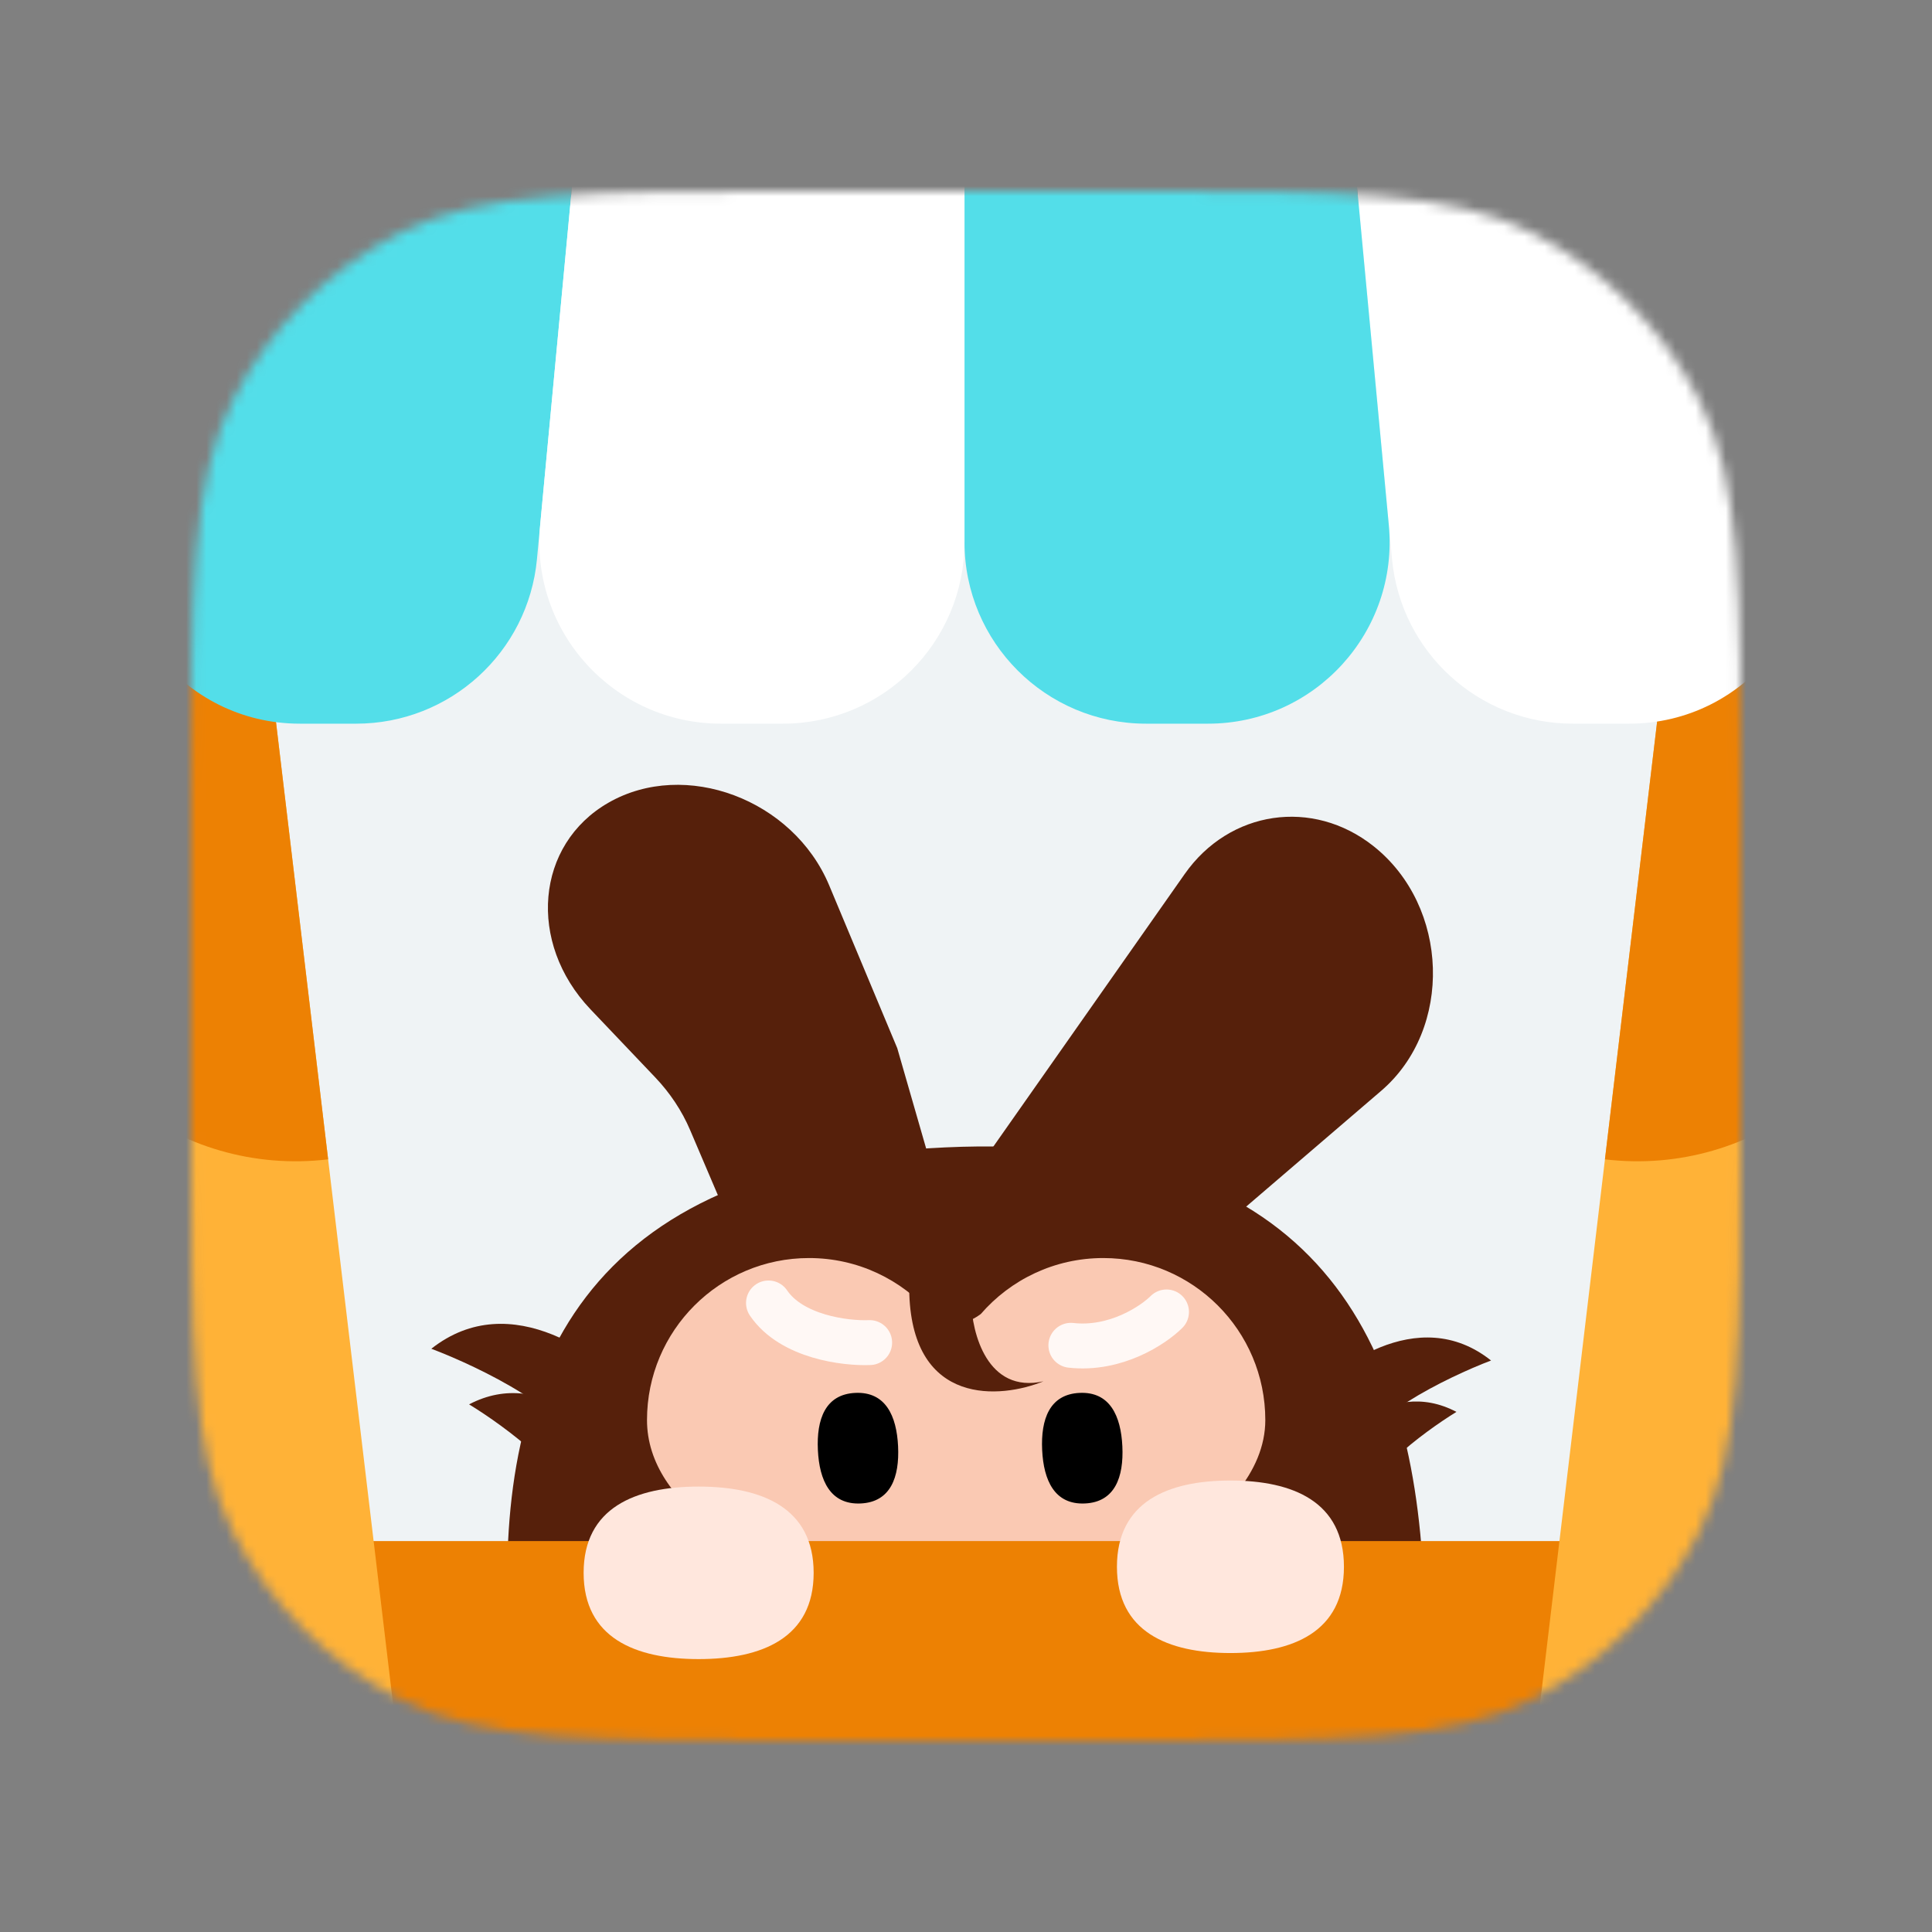 <svg xmlns="http://www.w3.org/2000/svg" width="192" height="192" fill="none" viewBox="0 0 192 192"><rect x="0" y="0" width="192" height="192" fill="#808080" stroke="none"/><mask id="mask0_2338_12579" width="154" height="154" x="19" y="19" maskUnits="userSpaceOnUse" style="mask-type:alpha"><path fill="#EFF3F5" d="M19 79.8C19 58.518 19 47.877 23.142 39.748C26.785 32.598 32.598 26.785 39.748 23.142C47.877 19 58.518 19 79.8 19H112.2C133.482 19 144.123 19 152.252 23.142C159.402 26.785 165.215 32.598 168.858 39.748C173 47.877 173 58.518 173 79.8V112.2C173 133.482 173 144.123 168.858 152.252C165.215 159.402 159.402 165.215 152.252 168.858C144.123 173 133.482 173 112.2 173H79.8C58.518 173 47.877 173 39.748 168.858C32.598 165.215 26.785 159.402 23.142 152.252C19 144.123 19 133.482 19 112.2V79.8Z"/></mask><g mask="url(#mask0_2338_12579)"><path fill="#EFF3F5" d="M19 79.8C19 58.518 19 47.877 23.142 39.748C26.785 32.598 32.598 26.785 39.748 23.142C47.877 19 58.518 19 79.8 19H112.2C133.482 19 144.123 19 152.252 23.142C159.402 26.785 165.215 32.598 168.858 39.748C173 47.877 173 58.518 173 79.8V112.2C173 133.482 173 144.123 168.858 152.252C165.215 159.402 159.402 165.215 152.252 168.858C144.123 173 133.482 173 112.2 173H79.8C58.518 173 47.877 173 39.748 168.858C32.598 165.215 26.785 159.402 23.142 152.252C19 144.123 19 133.482 19 112.2V79.8Z"/><path fill="#56200B" d="M141.47 157.029C142.607 181.926 134.176 202.536 98.043 204.186C61.91 205.835 51.636 186.08 50.499 161.183C49.362 136.287 57.794 115.677 93.926 114.027C130.059 112.377 140.333 132.133 141.47 157.029Z"/><path fill="#56200B" d="M137.261 108.404C144.426 102.258 144.046 90.079 136.501 84.092C130.459 79.298 122.186 80.517 117.735 86.858L94.797 119.528C91.45 124.294 92.783 131.335 97.617 134.428C100.838 136.49 104.82 136.226 107.695 133.761L137.261 108.404Z"/><path fill="#56200B" d="M82.401 87.981C78.827 79.435 68.088 75.411 60.478 79.766C53.231 83.913 52.379 93.678 58.685 100.309L65.12 107.074C66.596 108.626 67.772 110.401 68.582 112.302L73.92 124.822C76.542 130.971 84.264 133.868 89.782 130.773C93.423 128.73 95.05 124.582 93.847 120.408L89.168 104.165L82.401 87.981Z"/><path fill="#FAC9B3" fill-rule="evenodd" d="M83.838 156.253C75.098 155.811 64.298 149.688 64.298 141.125C64.298 132.232 71.507 125.023 80.4 125.023C85.253 125.023 89.604 127.17 92.556 130.566C93.895 131.483 95.596 132.007 97.47 130.585C100.423 127.178 104.781 125.023 109.643 125.023C118.536 125.023 125.745 132.232 125.745 141.125C125.745 146.322 121.367 150.926 115.953 153.855C115.982 154.25 115.997 154.648 115.997 155.051C115.997 163.943 108.788 171.152 99.896 171.152C91.407 171.152 84.454 164.584 83.838 156.253Z" clip-rule="evenodd"/><path fill="#000" d="M85.523 149.413C82.522 149.547 81.422 147.13 81.28 144.096C81.138 141.061 82.006 138.557 85.008 138.424C88.009 138.29 89.108 140.707 89.251 143.741C89.393 146.776 88.525 149.28 85.523 149.413Z"/><path fill="#000" d="M107.812 149.413C104.81 149.547 103.711 147.13 103.568 144.096C103.426 141.061 104.294 138.557 107.296 138.424C110.297 138.29 111.397 140.707 111.539 143.741C111.681 146.776 110.813 149.28 107.812 149.413Z"/><path fill="#ED8103" d="M-4.761 160.337C-4.761 156.367 -1.543 153.148 2.427 153.148H189.272C193.243 153.148 196.461 156.367 196.461 160.337V200.401C196.461 204.371 193.243 207.59 189.272 207.59H2.427C-1.543 207.59 -4.761 204.371 -4.761 200.401V160.337Z"/><path fill="#FFE7DD" d="M80.86 156.307C80.86 162.762 75.742 164.879 69.43 164.879C63.117 164.879 58 162.762 58 156.307C58 149.851 63.117 147.734 69.43 147.734C75.742 147.734 80.86 149.851 80.86 156.307Z"/><path fill="#FFE7DD" d="M133.559 155.705C133.559 162.161 128.509 164.277 122.279 164.277C116.05 164.277 111 162.161 111 155.705C111 149.249 116.05 147.133 122.279 147.133C128.509 147.133 133.559 149.249 133.559 155.705Z"/><path fill="#FFB237" d="M-1.259 59.806L25.621 56.602L39.258 170.991L12.378 174.196L-1.259 59.806Z"/><path fill="#ED8103" d="M-1.259 59.806L25.621 56.602L32.609 115.214C17.763 116.984 4.294 106.384 2.524 91.538L-1.259 59.806Z"/><path fill="#FFB237" d="M193.365 59.806L166.486 56.602L152.848 170.991L179.728 174.196L193.365 59.806Z"/><path fill="#ED8103" d="M193.365 59.806L166.486 56.602L159.498 115.214C174.343 116.984 187.813 106.384 189.582 91.538L193.365 59.806Z"/><path fill="#fff" d="M164.826 -12H131.984L138.337 55.561C139.209 64.832 146.992 71.918 156.304 71.918H161.902C173.553 71.918 182.151 61.042 179.462 49.706L164.826 -12Z"/><path fill="#53DEE9" d="M26.873 -11.999H59.716L53.363 55.561C52.491 64.833 44.708 71.918 35.395 71.918H29.797C18.146 71.918 9.549 61.043 12.237 49.707L26.873 -11.999Z"/><path fill="#53DEE9" d="M131.984 -12H95.85V53.871C95.85 63.838 103.93 71.918 113.897 71.918H120.051C130.686 71.918 139.015 62.769 138.019 52.181L131.984 -12Z"/><path fill="#fff" d="M59.716 -12H95.85V53.871C95.85 63.838 87.77 71.918 77.803 71.918H71.648C61.014 71.918 52.685 62.769 53.68 52.181L59.716 -12Z"/><path stroke="#FFF8F5" stroke-linecap="round" stroke-linejoin="round" stroke-width="4.465" d="M86.425 133.426C84.032 133.522 78.671 132.87 76.373 129.488"/><path stroke="#FFF8F5" stroke-linecap="round" stroke-linejoin="round" stroke-width="4.465" d="M115.925 130.381C114.607 131.694 110.861 134.196 106.423 133.696"/></g><path fill="#56200B" d="M148.179 135.205C140.909 129.425 132.375 135.95 129.016 139.935C130.769 143.23 134.357 148.859 134.68 145.008C135.003 141.158 143.814 136.869 148.179 135.205Z"/><path fill="#56200B" d="M144.739 140.312C137.915 136.717 131.957 143.357 129.83 147.127C131.769 149.546 135.565 153.585 135.235 150.394C134.905 147.202 141.433 142.343 144.739 140.312Z"/><path fill="#56200B" d="M103.698 137.272C98.11 138.521 96.579 132.475 96.512 129.296C94.297 124.457 89.968 117.552 90.367 128.644C90.766 139.737 99.421 139.018 103.698 137.272Z"/><path fill="#56200B" d="M42.865 134.037C50.791 127.781 60.097 134.843 63.759 139.156C61.847 142.722 57.936 148.814 57.583 144.647C57.231 140.48 47.624 135.837 42.865 134.037Z"/><path fill="#56200B" d="M46.617 139.564C54.057 135.673 60.553 142.86 62.871 146.94C60.757 149.558 56.619 153.93 56.979 150.475C57.339 147.021 50.221 141.762 46.617 139.564Z"/></svg>